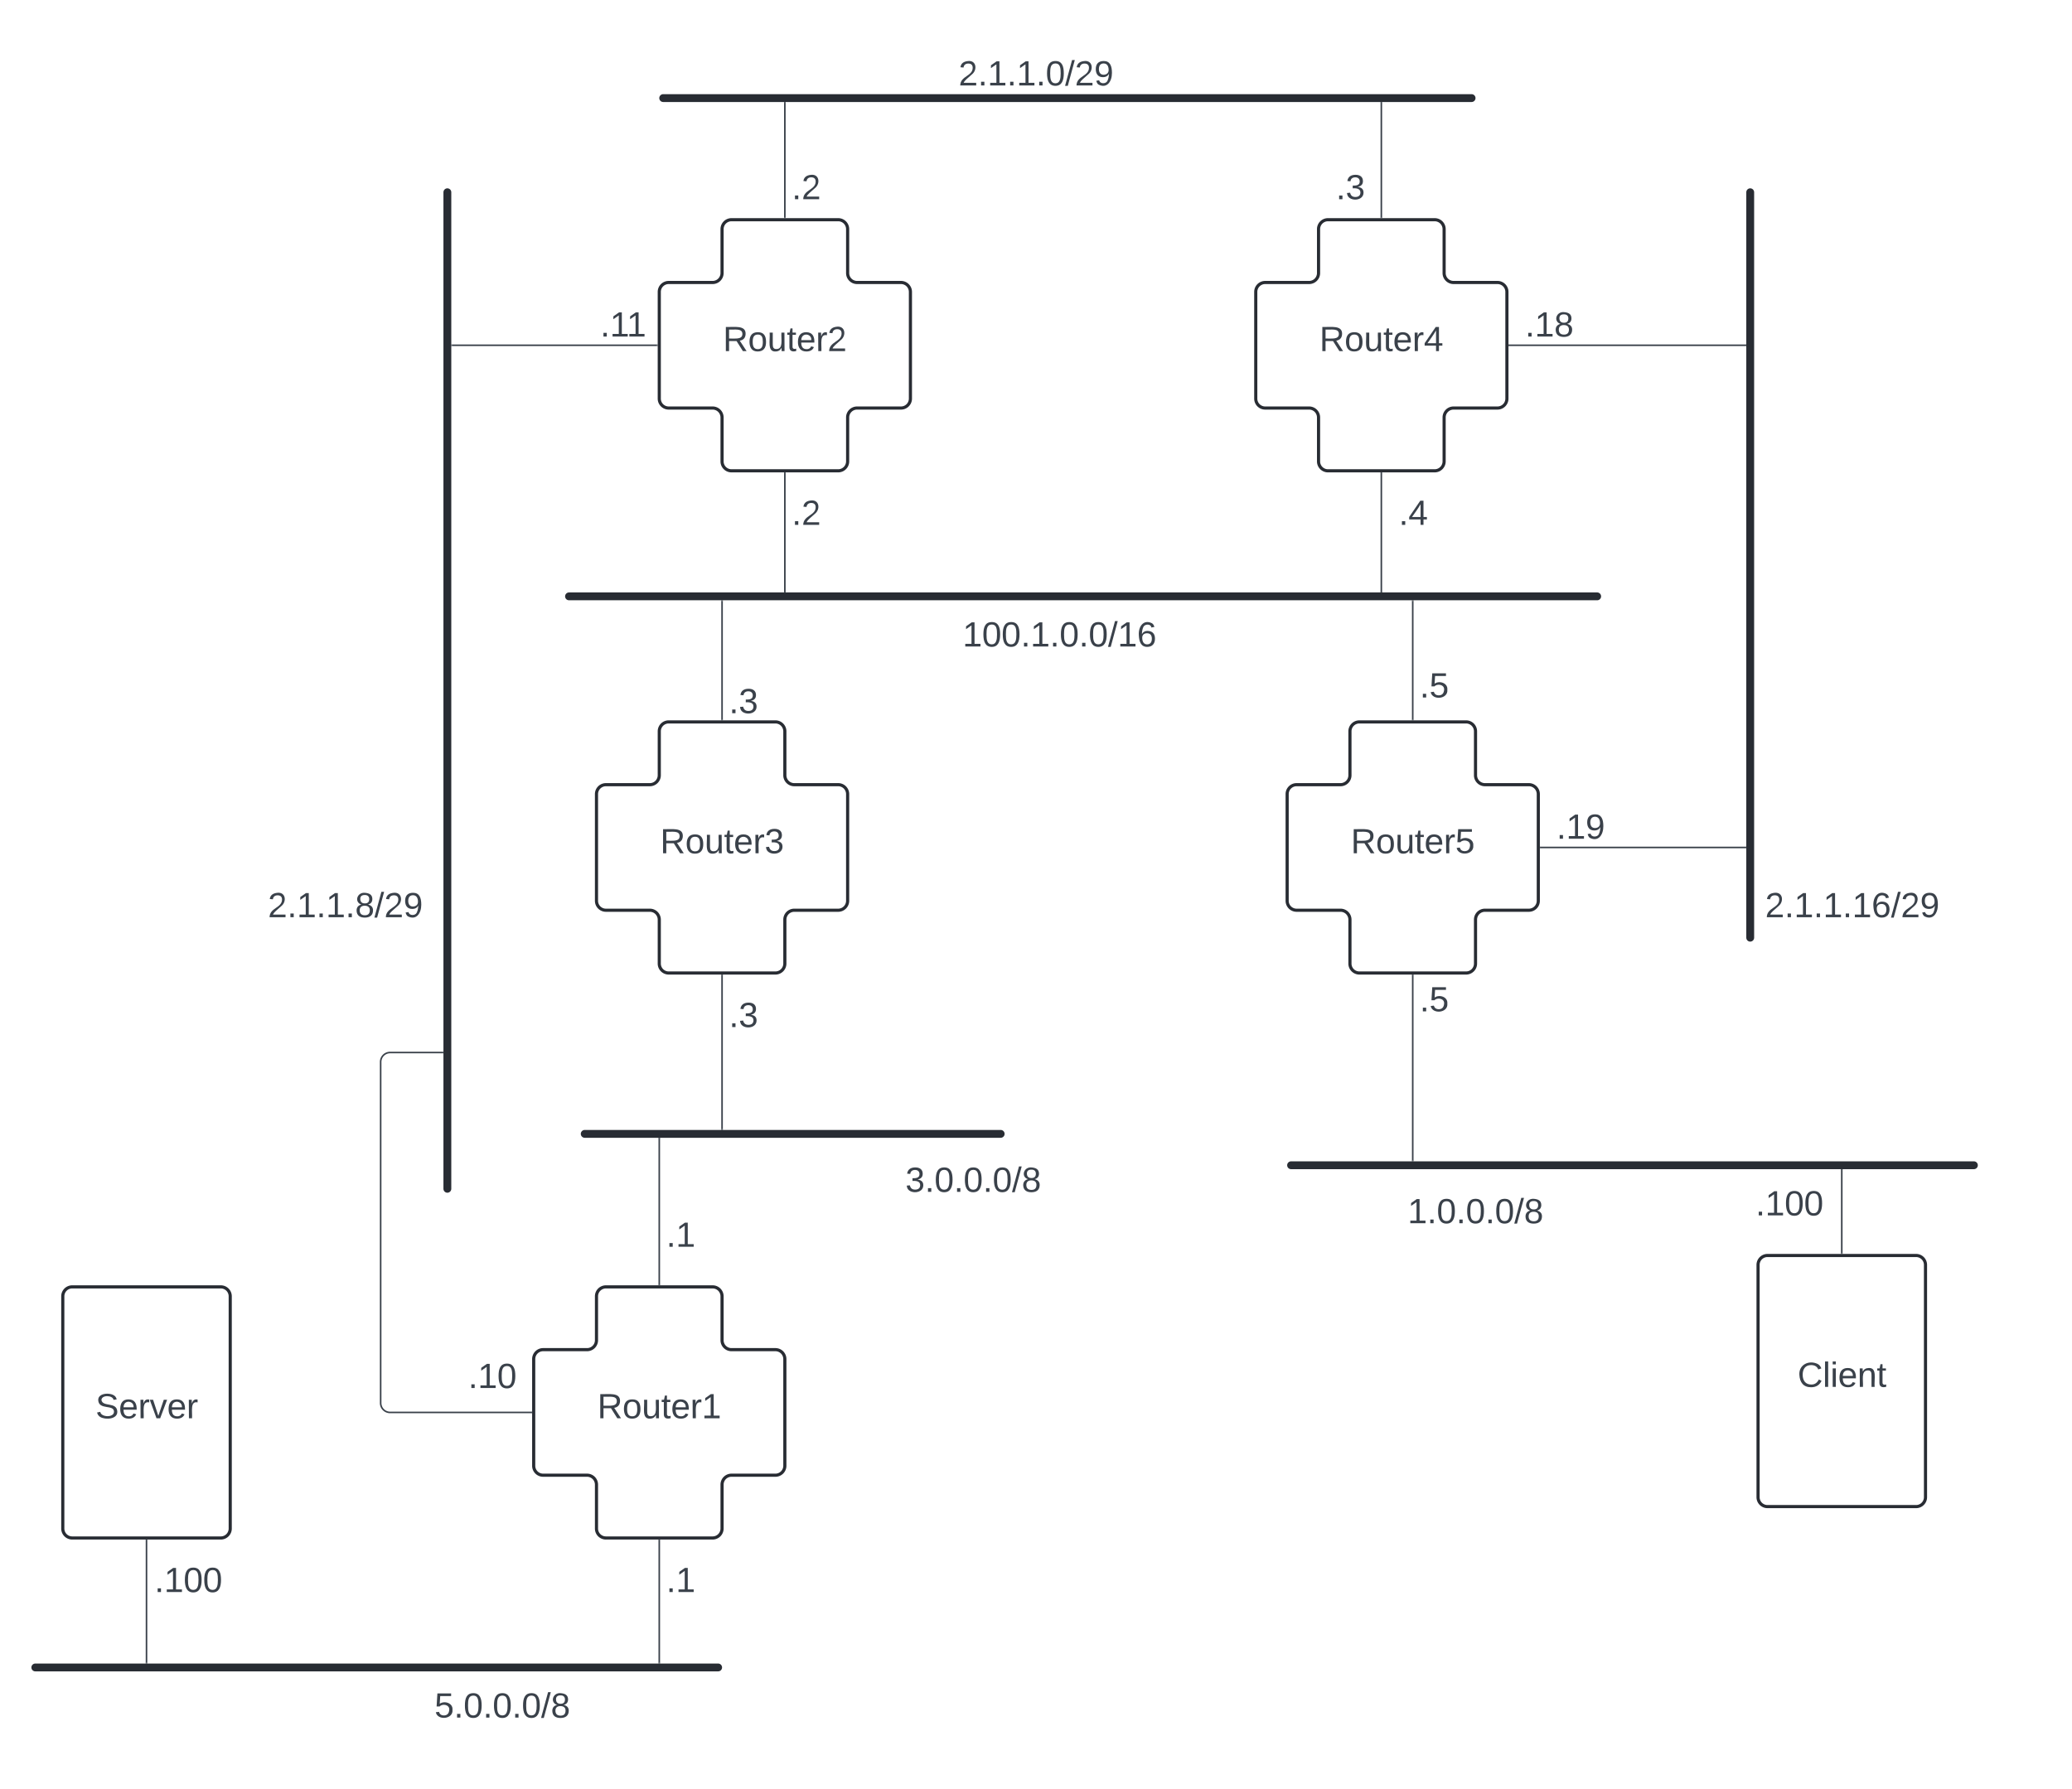<svg xmlns="http://www.w3.org/2000/svg" xmlns:xlink="http://www.w3.org/1999/xlink" xmlns:lucid="lucid" width="1320" height="1140"><g transform="translate(-280 -100)" lucid:page-tab-id="cMhlC76nPvkw"><path d="M0 0h2000v1500H0z" fill="#fff"/><path d="M1400 906a6 6 0 0 1 6-6h94.67a6 6 0 0 1 6 6v148a6 6 0 0 1-6 6H1406a6 6 0 0 1-6-6z" stroke="#282c33" stroke-width="2" fill="#fff"/><use xlink:href="#a" transform="matrix(1,0,0,1,1405,905) translate(20.198 78.715)"/><path d="M320 926a6 6 0 0 1 6-6h94.67a6 6 0 0 1 6 6v148a6 6 0 0 1-6 6H326a6 6 0 0 1-6-6z" stroke="#282c33" stroke-width="2" fill="#fff"/><use xlink:href="#b" transform="matrix(1,0,0,1,325,925) translate(15.846 78.715)"/><path d="M302.5 1162.5h435" stroke="#282c33" stroke-width="5" stroke-linecap="round" fill="none"/><path d="M480 1166a6 6 0 0 1 6-6h228a6 6 0 0 1 6 6v48a6 6 0 0 1-6 6H486a6 6 0 0 1-6-6z" fill="none"/><use xlink:href="#c" transform="matrix(1,0,0,1,480,1160) translate(76.79 34.444)"/><path d="M740 666a6 6 0 0 1 6-6h41.33a6 6 0 0 1 6 6v48a6 6 0 0 1-6 6H746a6 6 0 0 1-6-6z" fill="none"/><use xlink:href="#d" transform="matrix(1,0,0,1,740,660) translate(17.741 34.444)"/><path d="M360 1086a6 6 0 0 1 6-6h68a6 6 0 0 1 6 6v48a6 6 0 0 1-6 6h-68a6 6 0 0 1-6-6z" fill="none"/><use xlink:href="#e" transform="matrix(1,0,0,1,360,1080) translate(18.395 34.444)"/><path d="M620 966a6 6 0 0 1 6-6h28a6 6 0 0 0 6-6v-28a6 6 0 0 1 6-6h68a6 6 0 0 1 6 6v28a6 6 0 0 0 6 6h28a6 6 0 0 1 6 6v68a6 6 0 0 1-6 6h-28a6 6 0 0 0-6 6v28a6 6 0 0 1-6 6h-68a6 6 0 0 1-6-6v-28a6 6 0 0 0-6-6h-28a6 6 0 0 1-6-6z" stroke="#282c33" stroke-width="2" fill="#fff"/><use xlink:href="#f" transform="matrix(1,0,0,1,625,925) translate(35.556 78.715)"/><path d="M1537.5 842.5h-435" stroke="#282c33" stroke-width="5" stroke-linecap="round" fill="none"/><path d="M1100 851a6 6 0 0 1 6-6h228a6 6 0 0 1 6 6v48a6 6 0 0 1-6 6h-228a6 6 0 0 1-6-6z" fill="none"/><use xlink:href="#g" transform="matrix(1,0,0,1,1100,845) translate(76.79 34.444)"/><path d="M726.67 526a6 6 0 0 1 6-6H774a6 6 0 0 1 6 6v48a6 6 0 0 1-6 6h-41.33a6 6 0 0 1-6-6z" fill="none"/><use xlink:href="#h" transform="matrix(1,0,0,1,726.667,520) translate(17.741 34.444)"/><path d="M726.67 726a6 6 0 0 1 6-6H774a6 6 0 0 1 6 6v48a6 6 0 0 1-6 6h-41.33a6 6 0 0 1-6-6z" fill="none"/><use xlink:href="#h" transform="matrix(1,0,0,1,726.667,720) translate(17.741 34.444)"/><path d="M1100 606a6 6 0 0 1 6-6h28a6 6 0 0 0 6-6v-28a6 6 0 0 1 6-6h68a6 6 0 0 1 6 6v28a6 6 0 0 0 6 6h28a6 6 0 0 1 6 6v68a6 6 0 0 1-6 6h-28a6 6 0 0 0-6 6v28a6 6 0 0 1-6 6h-68a6 6 0 0 1-6-6v-28a6 6 0 0 0-6-6h-28a6 6 0 0 1-6-6z" stroke="#282c33" stroke-width="2" fill="#fff"/><use xlink:href="#i" transform="matrix(1,0,0,1,1105,565) translate(35.556 78.715)"/><path d="M660 606a6 6 0 0 1 6-6h28a6 6 0 0 0 6-6v-28a6 6 0 0 1 6-6h68a6 6 0 0 1 6 6v28a6 6 0 0 0 6 6h28a6 6 0 0 1 6 6v68a6 6 0 0 1-6 6h-28a6 6 0 0 0-6 6v28a6 6 0 0 1-6 6h-68a6 6 0 0 1-6-6v-28a6 6 0 0 0-6-6h-28a6 6 0 0 1-6-6z" stroke="#282c33" stroke-width="2" fill="#fff"/><use xlink:href="#j" transform="matrix(1,0,0,1,665,565) translate(35.556 78.715)"/><path d="M1080 286a6 6 0 0 1 6-6h28a6 6 0 0 0 6-6v-28a6 6 0 0 1 6-6h68a6 6 0 0 1 6 6v28a6 6 0 0 0 6 6h28a6 6 0 0 1 6 6v68a6 6 0 0 1-6 6h-28a6 6 0 0 0-6 6v28a6 6 0 0 1-6 6h-68a6 6 0 0 1-6-6v-28a6 6 0 0 0-6-6h-28a6 6 0 0 1-6-6z" stroke="#282c33" stroke-width="2" fill="#fff"/><use xlink:href="#k" transform="matrix(1,0,0,1,1085,245) translate(35.556 78.715)"/><path d="M700 286a6 6 0 0 1 6-6h28a6 6 0 0 0 6-6v-28a6 6 0 0 1 6-6h68a6 6 0 0 1 6 6v28a6 6 0 0 0 6 6h28a6 6 0 0 1 6 6v68a6 6 0 0 1-6 6h-28a6 6 0 0 0-6 6v28a6 6 0 0 1-6 6h-68a6 6 0 0 1-6-6v-28a6 6 0 0 0-6-6h-28a6 6 0 0 1-6-6z" stroke="#282c33" stroke-width="2" fill="#fff"/><use xlink:href="#l" transform="matrix(1,0,0,1,705,245) translate(35.556 78.715)"/><path d="M373.33 1081.5v78" stroke="#3a414a" fill="none"/><path d="M373.8 1081.5h-.94v-.5h.95zM373.8 1160h-.94v-.5h.95z" stroke="#3a414a" stroke-width=".05" fill="#3a414a"/><path d="M700 1081.5v78" stroke="#3a414a" fill="none"/><path d="M700.48 1081.5h-.96v-.5h.96zM700.48 1160h-.96v-.5h.96z" stroke="#3a414a" stroke-width=".05" fill="#3a414a"/><path d="M1453.33 898.5v-53" stroke="#3a414a" fill="none"/><path d="M1453.8 899h-.94v-.5h.95zM1453.8 845.5h-.94v-.5h.95z" stroke="#3a414a" stroke-width=".05" fill="#3a414a"/><path d="M1380 846a6 6 0 0 1 6-6h68a6 6 0 0 1 6 6v48a6 6 0 0 1-6 6h-68a6 6 0 0 1-6-6z" fill="none"/><use xlink:href="#e" transform="matrix(1,0,0,1,1380,840) translate(18.395 34.444)"/><path d="M652.5 822.5h265M642.5 480h655M702.5 162.5h515M565 222.5v635M1395 222.5v475" stroke="#282c33" stroke-width="5" stroke-linecap="round" fill="none"/><path d="M820 126a6 6 0 0 1 6-6h228a6 6 0 0 1 6 6v48a6 6 0 0 1-6 6H826a6 6 0 0 1-6-6z" fill="none"/><use xlink:href="#m" transform="matrix(1,0,0,1,820,120) translate(70.617 34.444)"/><path d="M1340 656a6 6 0 0 1 6-6h228a6 6 0 0 1 6 6v48a6 6 0 0 1-6 6h-228a6 6 0 0 1-6-6z" fill="none"/><use xlink:href="#n" transform="matrix(1,0,0,1,1340,650) translate(64.444 34.444)"/><path d="M380 656a6 6 0 0 1 6-6h228a6 6 0 0 1 6 6v48a6 6 0 0 1-6 6H386a6 6 0 0 1-6-6z" fill="none"/><use xlink:href="#o" transform="matrix(1,0,0,1,380,650) translate(70.617 34.444)"/><path d="M835 483.5a6 6 0 0 1 6-6h228a6 6 0 0 1 6 6v48a6 6 0 0 1-6 6H841a6 6 0 0 1-6-6z" fill="none"/><use xlink:href="#p" transform="matrix(1,0,0,1,835,477.5) translate(58.272 34.444)"/><path d="M780 831a6 6 0 0 1 6-6h228a6 6 0 0 1 6 6v48a6 6 0 0 1-6 6H786a6 6 0 0 1-6-6z" fill="none"/><use xlink:href="#q" transform="matrix(1,0,0,1,780,825) translate(76.79 34.444)"/><path d="M780 238.5v-73" stroke="#3a414a" fill="none"/><path d="M780.48 239h-.96v-.5h.96zM780.48 165.5h-.96v-.5h.96z" stroke="#3a414a" stroke-width=".05" fill="#3a414a"/><path d="M1160 238.5v-73" stroke="#3a414a" fill="none"/><path d="M1160.47 239h-.94v-.5h.94zM1160.47 165.5h-.94v-.5h.94z" stroke="#3a414a" stroke-width=".05" fill="#3a414a"/><path d="M1160 401.5V477" stroke="#3a414a" fill="none"/><path d="M1160.47 401.5h-.94v-.5h.94zM1160.47 477.5h-.94v-.5h.94z" stroke="#3a414a" stroke-width=".05" fill="#3a414a"/><path d="M780 401.5V477" stroke="#3a414a" fill="none"/><path d="M780.48 401.5h-.96v-.5h.96zM780.48 477.5h-.96v-.5h.96z" stroke="#3a414a" stroke-width=".05" fill="#3a414a"/><path d="M698.5 320H568" stroke="#3a414a" fill="none"/><path d="M699 320.48h-.5v-.96h.5zM568 320.48h-.5v-.96h.5z" stroke="#3a414a" stroke-width=".05" fill="#3a414a"/><path d="M1241.5 320H1392" stroke="#3a414a" fill="none"/><path d="M1241.5 320.48h-.5v-.96h.5zM1392.5 320.48h-.5v-.96h.5z" stroke="#3a414a" stroke-width=".05" fill="#3a414a"/><path d="M1261.5 640H1392" stroke="#3a414a" fill="none"/><path d="M1261.5 640.48h-.5v-.96h.5zM1392.5 640.48h-.5v-.96h.5z" stroke="#3a414a" stroke-width=".05" fill="#3a414a"/><path d="M1180 558.5V483" stroke="#3a414a" fill="none"/><path d="M1180.47 559h-.94v-.5h.94zM1180.47 483h-.94v-.5h.94z" stroke="#3a414a" stroke-width=".05" fill="#3a414a"/><path d="M1180 721.5v118" stroke="#3a414a" fill="none"/><path d="M1180.47 721.5h-.94v-.5h.94zM1180.47 840h-.94v-.5h.94z" stroke="#3a414a" stroke-width=".05" fill="#3a414a"/><path d="M700 918.5v-93" stroke="#3a414a" fill="none"/><path d="M700.48 919h-.96v-.5h.96zM700.48 825.5h-.96v-.5h.96z" stroke="#3a414a" stroke-width=".05" fill="#3a414a"/><path d="M740 721.5v98" stroke="#3a414a" fill="none"/><path d="M740.48 721.5h-.96v-.5h.96zM740.48 820h-.96v-.5h.96z" stroke="#3a414a" stroke-width=".05" fill="#3a414a"/><path d="M740 558.5V483" stroke="#3a414a" fill="none"/><path d="M740.48 559h-.96v-.5h.96zM740.48 483h-.96v-.5h.96z" stroke="#3a414a" stroke-width=".05" fill="#3a414a"/><path d="M618.5 1000h-90a6 6 0 0 1-6-6V776.67a6 6 0 0 1 6-6H562" stroke="#3a414a" fill="none"/><path d="M619 1000.48h-.5v-.96h.5zM562.5 771.14h-.5v-.95h.5z" stroke="#3a414a" stroke-width=".05" fill="#3a414a"/><path d="M766.67 406a6 6 0 0 1 6-6H814a6 6 0 0 1 6 6v48a6 6 0 0 1-6 6h-41.33a6 6 0 0 1-6-6z" fill="none"/><use xlink:href="#d" transform="matrix(1,0,0,1,766.667,400) translate(17.741 34.444)"/><path d="M1153.33 406a6 6 0 0 1 6-6h41.34a6 6 0 0 1 6 6v48a6 6 0 0 1-6 6h-41.34a6 6 0 0 1-6-6z" fill="none"/><use xlink:href="#r" transform="matrix(1,0,0,1,1153.333,400) translate(17.741 34.444)"/><path d="M1166.67 516a6 6 0 0 1 6-6H1214a6 6 0 0 1 6 6v48a6 6 0 0 1-6 6h-41.33a6 6 0 0 1-6-6z" fill="none"/><use xlink:href="#s" transform="matrix(1,0,0,1,1166.667,510) translate(17.741 34.444)"/><path d="M1166.67 716a6 6 0 0 1 6-6H1214a6 6 0 0 1 6 6v48a6 6 0 0 1-6 6h-41.33a6 6 0 0 1-6-6z" fill="none"/><use xlink:href="#s" transform="matrix(1,0,0,1,1166.667,710) translate(17.741 34.444)"/><path d="M686.67 1086a6 6 0 0 1 6-6H734a6 6 0 0 1 6 6v48a6 6 0 0 1-6 6h-41.33a6 6 0 0 1-6-6z" fill="none"/><use xlink:href="#t" transform="matrix(1,0,0,1,686.667,1080) translate(17.741 34.444)"/><path d="M686.67 866a6 6 0 0 1 6-6H734a6 6 0 0 1 6 6v48a6 6 0 0 1-6 6h-41.33a6 6 0 0 1-6-6z" fill="none"/><use xlink:href="#t" transform="matrix(1,0,0,1,686.667,860) translate(17.741 34.444)"/><path d="M650 286a6 6 0 0 1 6-6h41.33a6 6 0 0 1 6 6v48a6 6 0 0 1-6 6H656a6 6 0 0 1-6-6z" fill="none"/><use xlink:href="#u" transform="matrix(1,0,0,1,650,280) translate(12.401 34.444)"/><path d="M1240 286a6 6 0 0 1 6-6h41.33a6 6 0 0 1 6 6v48a6 6 0 0 1-6 6H1246a6 6 0 0 1-6-6z" fill="none"/><use xlink:href="#v" transform="matrix(1,0,0,1,1240,280) translate(11.568 34.444)"/><path d="M1260 606a6 6 0 0 1 6-6h41.33a6 6 0 0 1 6 6v48a6 6 0 0 1-6 6H1266a6 6 0 0 1-6-6z" fill="none"/><use xlink:href="#w" transform="matrix(1,0,0,1,1260,600) translate(11.568 34.444)"/><path d="M566.67 956a6 6 0 0 1 6-6H614a6 6 0 0 1 6 6v48a6 6 0 0 1-6 6h-41.33a6 6 0 0 1-6-6z" fill="none"/><use xlink:href="#x" transform="matrix(1,0,0,1,566.667,950) translate(11.568 34.444)"/><path d="M766.67 198.5a6 6 0 0 1 6-6H814a6 6 0 0 1 6 6v48a6 6 0 0 1-6 6h-41.33a6 6 0 0 1-6-6z" fill="none"/><use xlink:href="#d" transform="matrix(1,0,0,1,766.667,192.5) translate(17.741 34.444)"/><path d="M1113.33 198.5a6 6 0 0 1 6-6h41.34a6 6 0 0 1 6 6v48a6 6 0 0 1-6 6h-41.34a6 6 0 0 1-6-6z" fill="none"/><use xlink:href="#h" transform="matrix(1,0,0,1,1113.333,192.5) translate(17.741 34.444)"/><defs><path fill="#3a414a" d="M212-179c-10-28-35-45-73-45-59 0-87 40-87 99 0 60 29 101 89 101 43 0 62-24 78-52l27 14C228-24 195 4 139 4 59 4 22-46 18-125c-6-104 99-153 187-111 19 9 31 26 39 46" id="y"/><path fill="#3a414a" d="M24 0v-261h32V0H24" id="z"/><path fill="#3a414a" d="M24-231v-30h32v30H24zM24 0v-190h32V0H24" id="A"/><path fill="#3a414a" d="M100-194c63 0 86 42 84 106H49c0 40 14 67 53 68 26 1 43-12 49-29l28 8c-11 28-37 45-77 45C44 4 14-33 15-96c1-61 26-98 85-98zm52 81c6-60-76-77-97-28-3 7-6 17-6 28h103" id="B"/><path fill="#3a414a" d="M117-194c89-4 53 116 60 194h-32v-121c0-31-8-49-39-48C34-167 62-67 57 0H25l-1-190h30c1 10-1 24 2 32 11-22 29-35 61-36" id="C"/><path fill="#3a414a" d="M59-47c-2 24 18 29 38 22v24C64 9 27 4 27-40v-127H5v-23h24l9-43h21v43h35v23H59v120" id="D"/><g id="a"><use transform="matrix(0.062,0,0,0.062,0,0)" xlink:href="#y"/><use transform="matrix(0.062,0,0,0.062,15.988,0)" xlink:href="#z"/><use transform="matrix(0.062,0,0,0.062,20.864,0)" xlink:href="#A"/><use transform="matrix(0.062,0,0,0.062,25.741,0)" xlink:href="#B"/><use transform="matrix(0.062,0,0,0.062,38.086,0)" xlink:href="#C"/><use transform="matrix(0.062,0,0,0.062,50.432,0)" xlink:href="#D"/></g><path fill="#3a414a" d="M185-189c-5-48-123-54-124 2 14 75 158 14 163 119 3 78-121 87-175 55-17-10-28-26-33-46l33-7c5 56 141 63 141-1 0-78-155-14-162-118-5-82 145-84 179-34 5 7 8 16 11 25" id="E"/><path fill="#3a414a" d="M114-163C36-179 61-72 57 0H25l-1-190h30c1 12-1 29 2 39 6-27 23-49 58-41v29" id="F"/><path fill="#3a414a" d="M108 0H70L1-190h34L89-25l56-165h34" id="G"/><g id="b"><use transform="matrix(0.062,0,0,0.062,0,0)" xlink:href="#E"/><use transform="matrix(0.062,0,0,0.062,14.815,0)" xlink:href="#B"/><use transform="matrix(0.062,0,0,0.062,27.16,0)" xlink:href="#F"/><use transform="matrix(0.062,0,0,0.062,34.506,0)" xlink:href="#G"/><use transform="matrix(0.062,0,0,0.062,45.617,0)" xlink:href="#B"/><use transform="matrix(0.062,0,0,0.062,57.963,0)" xlink:href="#F"/></g><path fill="#3a414a" d="M54-142c48-35 137-8 131 61C196 18 31 33 14-55l32-4c7 23 22 37 52 37 35-1 51-22 54-58 4-55-73-65-99-34H22l8-134h141v27H59" id="H"/><path fill="#3a414a" d="M33 0v-38h34V0H33" id="I"/><path fill="#3a414a" d="M101-251c68 0 85 55 85 127S166 4 100 4C33 4 14-52 14-124c0-73 17-127 87-127zm-1 229c47 0 54-49 54-102s-4-102-53-102c-51 0-55 48-55 102 0 53 5 102 54 102" id="J"/><path fill="#3a414a" d="M0 4l72-265h28L28 4H0" id="K"/><path fill="#3a414a" d="M134-131c28 9 52 24 51 62-1 50-34 73-85 73S17-19 16-69c0-36 21-54 49-61-75-25-45-126 34-121 46 3 78 18 79 63 0 33-17 51-44 57zm-34-11c31 1 46-15 46-44 0-28-17-43-47-42-29 0-46 13-45 42 1 28 16 44 46 44zm1 122c35 0 51-18 51-52 0-30-18-46-53-46-33 0-51 17-51 47 0 34 19 51 53 51" id="L"/><g id="c"><use transform="matrix(0.062,0,0,0.062,0,0)" xlink:href="#H"/><use transform="matrix(0.062,0,0,0.062,12.346,0)" xlink:href="#I"/><use transform="matrix(0.062,0,0,0.062,18.519,0)" xlink:href="#J"/><use transform="matrix(0.062,0,0,0.062,30.864,0)" xlink:href="#I"/><use transform="matrix(0.062,0,0,0.062,37.037,0)" xlink:href="#J"/><use transform="matrix(0.062,0,0,0.062,49.383,0)" xlink:href="#I"/><use transform="matrix(0.062,0,0,0.062,55.556,0)" xlink:href="#J"/><use transform="matrix(0.062,0,0,0.062,67.901,0)" xlink:href="#K"/><use transform="matrix(0.062,0,0,0.062,74.074,0)" xlink:href="#L"/></g><path fill="#3a414a" d="M101-251c82-7 93 87 43 132L82-64C71-53 59-42 53-27h129V0H18c2-99 128-94 128-182 0-28-16-43-45-43s-46 15-49 41l-32-3c6-41 34-60 81-64" id="M"/><g id="d"><use transform="matrix(0.062,0,0,0.062,0,0)" xlink:href="#I"/><use transform="matrix(0.062,0,0,0.062,6.173,0)" xlink:href="#M"/></g><path fill="#3a414a" d="M27 0v-27h64v-190l-56 39v-29l58-41h29v221h61V0H27" id="N"/><g id="e"><use transform="matrix(0.062,0,0,0.062,0,0)" xlink:href="#I"/><use transform="matrix(0.062,0,0,0.062,6.173,0)" xlink:href="#N"/><use transform="matrix(0.062,0,0,0.062,18.519,0)" xlink:href="#J"/><use transform="matrix(0.062,0,0,0.062,30.864,0)" xlink:href="#J"/></g><path fill="#3a414a" d="M233-177c-1 41-23 64-60 70L243 0h-38l-65-103H63V0H30v-248c88 3 205-21 203 71zM63-129c60-2 137 13 137-47 0-61-80-42-137-45v92" id="O"/><path fill="#3a414a" d="M100-194c62-1 85 37 85 99 1 63-27 99-86 99S16-35 15-95c0-66 28-99 85-99zM99-20c44 1 53-31 53-75 0-43-8-75-51-75s-53 32-53 75 10 74 51 75" id="P"/><path fill="#3a414a" d="M84 4C-5 8 30-112 23-190h32v120c0 31 7 50 39 49 72-2 45-101 50-169h31l1 190h-30c-1-10 1-25-2-33-11 22-28 36-60 37" id="Q"/><g id="f"><use transform="matrix(0.062,0,0,0.062,0,0)" xlink:href="#O"/><use transform="matrix(0.062,0,0,0.062,15.988,0)" xlink:href="#P"/><use transform="matrix(0.062,0,0,0.062,28.333,0)" xlink:href="#Q"/><use transform="matrix(0.062,0,0,0.062,40.679,0)" xlink:href="#D"/><use transform="matrix(0.062,0,0,0.062,46.852,0)" xlink:href="#B"/><use transform="matrix(0.062,0,0,0.062,59.198,0)" xlink:href="#F"/><use transform="matrix(0.062,0,0,0.062,66.543,0)" xlink:href="#N"/></g><g id="g"><use transform="matrix(0.062,0,0,0.062,0,0)" xlink:href="#N"/><use transform="matrix(0.062,0,0,0.062,12.346,0)" xlink:href="#I"/><use transform="matrix(0.062,0,0,0.062,18.519,0)" xlink:href="#J"/><use transform="matrix(0.062,0,0,0.062,30.864,0)" xlink:href="#I"/><use transform="matrix(0.062,0,0,0.062,37.037,0)" xlink:href="#J"/><use transform="matrix(0.062,0,0,0.062,49.383,0)" xlink:href="#I"/><use transform="matrix(0.062,0,0,0.062,55.556,0)" xlink:href="#J"/><use transform="matrix(0.062,0,0,0.062,67.901,0)" xlink:href="#K"/><use transform="matrix(0.062,0,0,0.062,74.074,0)" xlink:href="#L"/></g><path fill="#3a414a" d="M126-127c33 6 58 20 58 59 0 88-139 92-164 29-3-8-5-16-6-25l32-3c6 27 21 44 54 44 32 0 52-15 52-46 0-38-36-46-79-43v-28c39 1 72-4 72-42 0-27-17-43-46-43-28 0-47 15-49 41l-32-3c6-42 35-63 81-64 48-1 79 21 79 65 0 36-21 52-52 59" id="R"/><g id="h"><use transform="matrix(0.062,0,0,0.062,0,0)" xlink:href="#I"/><use transform="matrix(0.062,0,0,0.062,6.173,0)" xlink:href="#R"/></g><g id="i"><use transform="matrix(0.062,0,0,0.062,0,0)" xlink:href="#O"/><use transform="matrix(0.062,0,0,0.062,15.988,0)" xlink:href="#P"/><use transform="matrix(0.062,0,0,0.062,28.333,0)" xlink:href="#Q"/><use transform="matrix(0.062,0,0,0.062,40.679,0)" xlink:href="#D"/><use transform="matrix(0.062,0,0,0.062,46.852,0)" xlink:href="#B"/><use transform="matrix(0.062,0,0,0.062,59.198,0)" xlink:href="#F"/><use transform="matrix(0.062,0,0,0.062,66.543,0)" xlink:href="#H"/></g><g id="j"><use transform="matrix(0.062,0,0,0.062,0,0)" xlink:href="#O"/><use transform="matrix(0.062,0,0,0.062,15.988,0)" xlink:href="#P"/><use transform="matrix(0.062,0,0,0.062,28.333,0)" xlink:href="#Q"/><use transform="matrix(0.062,0,0,0.062,40.679,0)" xlink:href="#D"/><use transform="matrix(0.062,0,0,0.062,46.852,0)" xlink:href="#B"/><use transform="matrix(0.062,0,0,0.062,59.198,0)" xlink:href="#F"/><use transform="matrix(0.062,0,0,0.062,66.543,0)" xlink:href="#R"/></g><path fill="#3a414a" d="M155-56V0h-30v-56H8v-25l114-167h33v167h35v25h-35zm-30-156c-27 46-58 90-88 131h88v-131" id="S"/><g id="k"><use transform="matrix(0.062,0,0,0.062,0,0)" xlink:href="#O"/><use transform="matrix(0.062,0,0,0.062,15.988,0)" xlink:href="#P"/><use transform="matrix(0.062,0,0,0.062,28.333,0)" xlink:href="#Q"/><use transform="matrix(0.062,0,0,0.062,40.679,0)" xlink:href="#D"/><use transform="matrix(0.062,0,0,0.062,46.852,0)" xlink:href="#B"/><use transform="matrix(0.062,0,0,0.062,59.198,0)" xlink:href="#F"/><use transform="matrix(0.062,0,0,0.062,66.543,0)" xlink:href="#S"/></g><g id="l"><use transform="matrix(0.062,0,0,0.062,0,0)" xlink:href="#O"/><use transform="matrix(0.062,0,0,0.062,15.988,0)" xlink:href="#P"/><use transform="matrix(0.062,0,0,0.062,28.333,0)" xlink:href="#Q"/><use transform="matrix(0.062,0,0,0.062,40.679,0)" xlink:href="#D"/><use transform="matrix(0.062,0,0,0.062,46.852,0)" xlink:href="#B"/><use transform="matrix(0.062,0,0,0.062,59.198,0)" xlink:href="#F"/><use transform="matrix(0.062,0,0,0.062,66.543,0)" xlink:href="#M"/></g><path fill="#3a414a" d="M99-251c64 0 84 50 84 122C183-37 130 33 47-8c-14-7-20-23-25-40l30-5c6 39 69 39 84 7 9-19 16-44 16-74-10 22-31 35-62 35-49 0-73-33-73-83 0-54 28-83 82-83zm-1 141c31-1 51-18 51-49 0-36-14-67-51-67-34 0-49 23-49 58 0 34 15 58 49 58" id="T"/><g id="m"><use transform="matrix(0.062,0,0,0.062,0,0)" xlink:href="#M"/><use transform="matrix(0.062,0,0,0.062,12.346,0)" xlink:href="#I"/><use transform="matrix(0.062,0,0,0.062,18.519,0)" xlink:href="#N"/><use transform="matrix(0.062,0,0,0.062,30.864,0)" xlink:href="#I"/><use transform="matrix(0.062,0,0,0.062,37.037,0)" xlink:href="#N"/><use transform="matrix(0.062,0,0,0.062,49.383,0)" xlink:href="#I"/><use transform="matrix(0.062,0,0,0.062,55.556,0)" xlink:href="#J"/><use transform="matrix(0.062,0,0,0.062,67.901,0)" xlink:href="#K"/><use transform="matrix(0.062,0,0,0.062,74.074,0)" xlink:href="#M"/><use transform="matrix(0.062,0,0,0.062,86.42,0)" xlink:href="#T"/></g><path fill="#3a414a" d="M110-160c48 1 74 30 74 79 0 53-28 85-80 85-65 0-83-55-86-122-5-90 50-162 133-122 14 7 22 21 27 39l-31 6c-5-40-67-38-82-6-9 19-15 44-15 74 11-20 30-34 60-33zm-7 138c34 0 49-23 49-58s-16-56-50-56c-29 0-50 16-49 49 1 36 15 65 50 65" id="U"/><g id="n"><use transform="matrix(0.062,0,0,0.062,0,0)" xlink:href="#M"/><use transform="matrix(0.062,0,0,0.062,12.346,0)" xlink:href="#I"/><use transform="matrix(0.062,0,0,0.062,18.519,0)" xlink:href="#N"/><use transform="matrix(0.062,0,0,0.062,30.864,0)" xlink:href="#I"/><use transform="matrix(0.062,0,0,0.062,37.037,0)" xlink:href="#N"/><use transform="matrix(0.062,0,0,0.062,49.383,0)" xlink:href="#I"/><use transform="matrix(0.062,0,0,0.062,55.556,0)" xlink:href="#N"/><use transform="matrix(0.062,0,0,0.062,67.901,0)" xlink:href="#U"/><use transform="matrix(0.062,0,0,0.062,80.247,0)" xlink:href="#K"/><use transform="matrix(0.062,0,0,0.062,86.42,0)" xlink:href="#M"/><use transform="matrix(0.062,0,0,0.062,98.765,0)" xlink:href="#T"/></g><g id="o"><use transform="matrix(0.062,0,0,0.062,0,0)" xlink:href="#M"/><use transform="matrix(0.062,0,0,0.062,12.346,0)" xlink:href="#I"/><use transform="matrix(0.062,0,0,0.062,18.519,0)" xlink:href="#N"/><use transform="matrix(0.062,0,0,0.062,30.864,0)" xlink:href="#I"/><use transform="matrix(0.062,0,0,0.062,37.037,0)" xlink:href="#N"/><use transform="matrix(0.062,0,0,0.062,49.383,0)" xlink:href="#I"/><use transform="matrix(0.062,0,0,0.062,55.556,0)" xlink:href="#L"/><use transform="matrix(0.062,0,0,0.062,67.901,0)" xlink:href="#K"/><use transform="matrix(0.062,0,0,0.062,74.074,0)" xlink:href="#M"/><use transform="matrix(0.062,0,0,0.062,86.42,0)" xlink:href="#T"/></g><g id="p"><use transform="matrix(0.062,0,0,0.062,0,0)" xlink:href="#N"/><use transform="matrix(0.062,0,0,0.062,12.346,0)" xlink:href="#J"/><use transform="matrix(0.062,0,0,0.062,24.691,0)" xlink:href="#J"/><use transform="matrix(0.062,0,0,0.062,37.037,0)" xlink:href="#I"/><use transform="matrix(0.062,0,0,0.062,43.21,0)" xlink:href="#N"/><use transform="matrix(0.062,0,0,0.062,55.556,0)" xlink:href="#I"/><use transform="matrix(0.062,0,0,0.062,61.728,0)" xlink:href="#J"/><use transform="matrix(0.062,0,0,0.062,74.074,0)" xlink:href="#I"/><use transform="matrix(0.062,0,0,0.062,80.247,0)" xlink:href="#J"/><use transform="matrix(0.062,0,0,0.062,92.593,0)" xlink:href="#K"/><use transform="matrix(0.062,0,0,0.062,98.765,0)" xlink:href="#N"/><use transform="matrix(0.062,0,0,0.062,111.111,0)" xlink:href="#U"/></g><g id="q"><use transform="matrix(0.062,0,0,0.062,0,0)" xlink:href="#R"/><use transform="matrix(0.062,0,0,0.062,12.346,0)" xlink:href="#I"/><use transform="matrix(0.062,0,0,0.062,18.519,0)" xlink:href="#J"/><use transform="matrix(0.062,0,0,0.062,30.864,0)" xlink:href="#I"/><use transform="matrix(0.062,0,0,0.062,37.037,0)" xlink:href="#J"/><use transform="matrix(0.062,0,0,0.062,49.383,0)" xlink:href="#I"/><use transform="matrix(0.062,0,0,0.062,55.556,0)" xlink:href="#J"/><use transform="matrix(0.062,0,0,0.062,67.901,0)" xlink:href="#K"/><use transform="matrix(0.062,0,0,0.062,74.074,0)" xlink:href="#L"/></g><g id="r"><use transform="matrix(0.062,0,0,0.062,0,0)" xlink:href="#I"/><use transform="matrix(0.062,0,0,0.062,6.173,0)" xlink:href="#S"/></g><g id="s"><use transform="matrix(0.062,0,0,0.062,0,0)" xlink:href="#I"/><use transform="matrix(0.062,0,0,0.062,6.173,0)" xlink:href="#H"/></g><g id="t"><use transform="matrix(0.062,0,0,0.062,0,0)" xlink:href="#I"/><use transform="matrix(0.062,0,0,0.062,6.173,0)" xlink:href="#N"/></g><g id="u"><use transform="matrix(0.062,0,0,0.062,0,0)" xlink:href="#I"/><use transform="matrix(0.062,0,0,0.062,6.173,0)" xlink:href="#N"/><use transform="matrix(0.062,0,0,0.062,16.852,0)" xlink:href="#N"/></g><g id="v"><use transform="matrix(0.062,0,0,0.062,0,0)" xlink:href="#I"/><use transform="matrix(0.062,0,0,0.062,6.173,0)" xlink:href="#N"/><use transform="matrix(0.062,0,0,0.062,18.519,0)" xlink:href="#L"/></g><g id="w"><use transform="matrix(0.062,0,0,0.062,0,0)" xlink:href="#I"/><use transform="matrix(0.062,0,0,0.062,6.173,0)" xlink:href="#N"/><use transform="matrix(0.062,0,0,0.062,18.519,0)" xlink:href="#T"/></g><g id="x"><use transform="matrix(0.062,0,0,0.062,0,0)" xlink:href="#I"/><use transform="matrix(0.062,0,0,0.062,6.173,0)" xlink:href="#N"/><use transform="matrix(0.062,0,0,0.062,18.519,0)" xlink:href="#J"/></g></defs></g></svg>